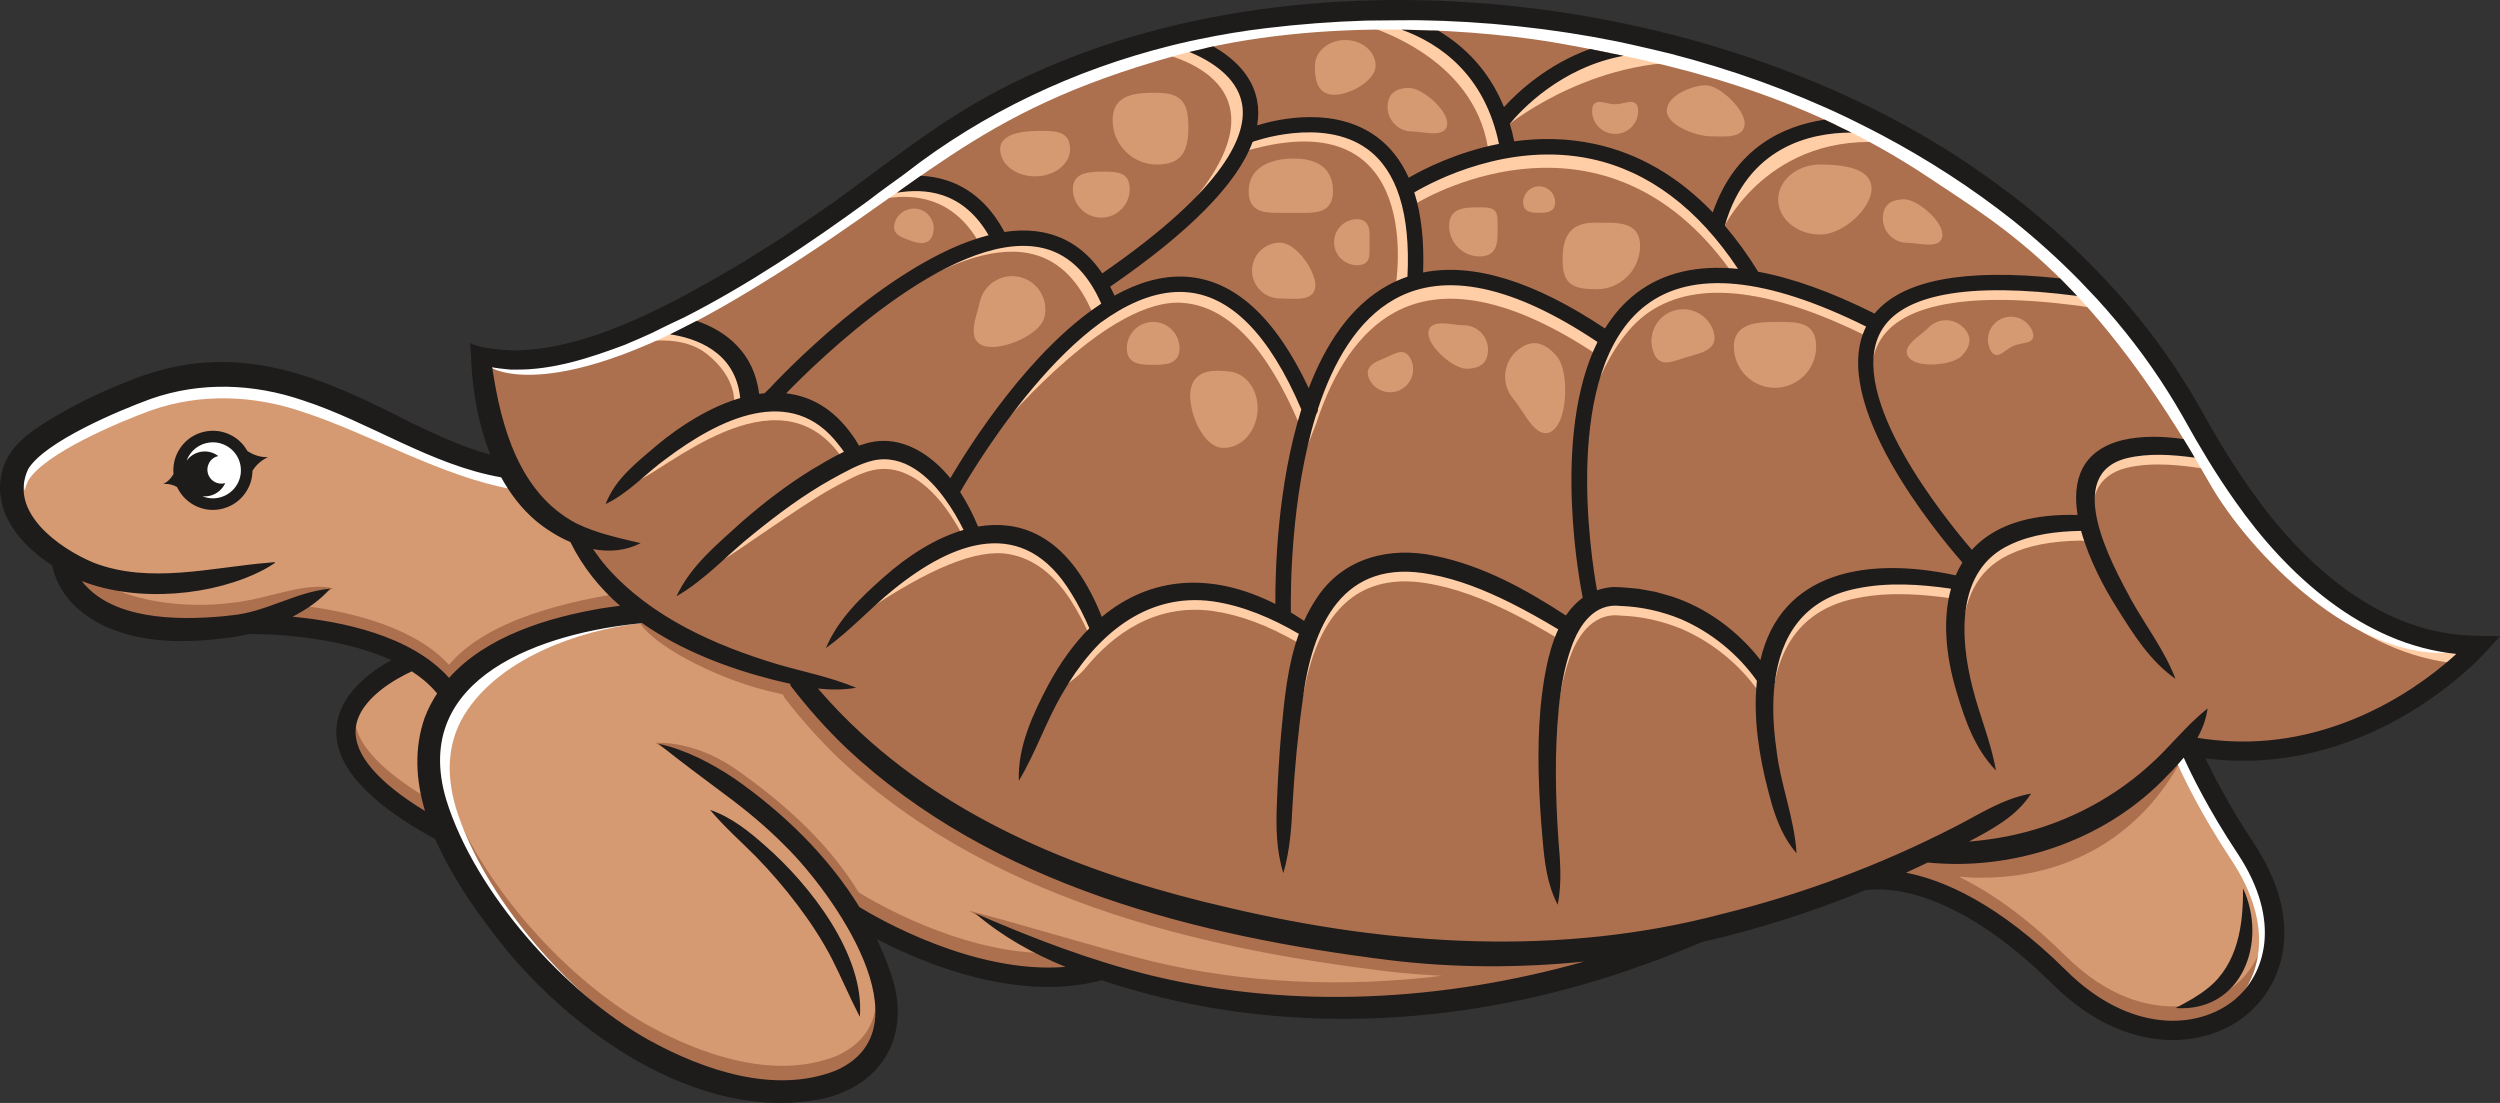 <?xml version="1.0" encoding="utf-8"?>
<!-- Generator: Adobe Illustrator 28.3.0, SVG Export Plug-In . SVG Version: 6.00 Build 0)  -->
<svg version="1.1" id="turtle_00000076573304039123164900000003815860666908928149_"
	 xmlns="http://www.w3.org/2000/svg" xmlns:xlink="http://www.w3.org/1999/xlink" x="0px" y="0px" viewBox="0 0 490 216.173"
	 enable-background="new 0 0 490 216.173" xml:space="preserve">
<rect x="0" y="0" width="490" height="216.173" fill="#333333" stroke="none"/>
<g id="turtle">
	<g>
		<path fill="#D69A72" d="M440.556,165.889l-0.002-0.001c-5.718-8.607-9.127-15.729-10.327-18.392l-1.612-3.568l-2.482,3.027
			c-1.201,1.466-2.538,2.838-4.031,4.348c-11.206,11.222-27.662,16.957-44.03,15.338l-0.682-0.066l-0.607,0.296
			c-1.472,0.708-2.846,1.354-4.201,1.974l-6.908,3.158l7.459,1.437c6.489,1.249,16.985,5.477,30.145,18.523
			c8.789,8.71,17.145,10.538,22.605,10.538c5.135,0,9.969-1.65,13.611-4.647C446.142,192.393,450.41,180.745,440.556,165.889z"/>
		<path fill="#D69A72" d="M310.233,186.052c-12.72,1.288-25.294,1.205-37.368-0.242c-30.511-3.784-74.616-12.139-105.236-40.879
			c-3.177-3.027-6.234-6.36-9.106-9.926l3.64-1.864l-6.608-1.45c-0.991-0.218-2.047-0.469-3.315-0.783
			c-10.02-2.547-18.427-6.167-24.984-10.756l-0.729-0.514l-0.794,0.073l-2.863-2.512c-3.406-2.99-6.178-6.351-8.255-10.006
			l2.13-1.069l-4.078-1.733c-2.217-0.941-4.415-2.295-6.345-3.903c-2.414-2.054-4.534-4.718-6.3-7.916l-0.476-0.863l-0.967-0.167
			c-7.916-1.388-15.472-4.94-22.783-8.379c-5.081-2.39-10.333-4.859-15.676-6.601c-10.6-3.644-21.389-3.757-31.219-0.32
			C26.759,77.015,7.86,84.01,3.721,90.964L3.656,91.09c-1.335,2.852-1.442,5.776-0.318,8.691
			c2.184,5.663,8.761,10.113,14.226,12.405c1.084,0.421,2.176,0.773,3.273,1.064c-1.413-0.346-2.773-0.771-4.06-1.277l-6.959-2.734
			l4.588,5.902c4.98,6.409,14.87,9.004,29.439,7.698l1.764-0.2c2.407-0.224,4.667-0.829,6.847-1.553l-2.303,1.186l7.001,0.646
			c7.104,0.66,16.01,2.313,22.948,6.277l-0.39,0.178c-2.811,1.277-12.015,6.028-12.439,13.562
			c-0.329,5.838,4.636,11.923,14.755,18.084l5.384,3.283l-0.811-2.74c6.696,16.738,22.933,35.235,39.406,44.418
			c6.78,3.731,17.015,8.181,27.276,8.181c4.097-0.001,7.96-0.707,11.536-2.123c5.027-2.226,8.027-5.829,8.917-10.71
			c1.137-6.237-1.601-13.886-5.636-20.916c5.332,3.155,23.458,12.939,40.935,11.519l7.84-0.635c2.858,0.865,5.654,1.632,8.433,2.312
			c26.777,6.44,56.456,5.472,85.827-2.803l1.812-0.512l-0.847-4.432L310.233,186.052z"/>
		<path fill="#D69A72" d="M177.422,48.381c1.067,0.402,2.112,0.764,3.208,0.776c1.655,0,2.942-0.904,3.534-2.48
			c0.509-1.348,0.459-2.814-0.14-4.13c-0.597-1.311-1.667-2.313-3.02-2.825c-2.783-1.04-5.901,0.382-6.949,3.17
			C172.67,46.596,176.001,47.847,177.422,48.381z"/>
		<path fill="#D69A72" d="M208.78,37.067c0,3.904,3.171,7.08,7.07,7.08s7.07-3.176,7.07-7.08c0-4.92-4.293-4.92-6.6-4.92
			C213.873,32.147,208.78,32.147,208.78,37.067z"/>
		<path fill="#D69A72" d="M202.881,36.067c4.604,0,8.35-3.055,8.35-6.81c0-5.11-4.606-5.11-7.08-5.11c-2.379,0-9.62,0-9.62,5.11
			C194.53,33.012,198.276,36.067,202.881,36.067z"/>
		<path fill="#D69A72" d="M226.751,33.747c6.798,0,7.67-4.725,7.67-8.84c0-4.269-0.929-8.22-7.67-8.22c-3.554,0-10.17,0-10.17,6.89
			C216.581,29.185,221.143,33.747,226.751,33.747z"/>
		<path fill="#D69A72" d="M261.541,20.077c3.783,0,9.58-3.23,9.58-7.21c0-3.595-3.338-6.52-7.44-6.52c-4.108,0-7.45,2.925-7.45,6.52
			C256.231,14.65,256.231,20.077,261.541,20.077z"/>
		<path fill="#D69A72" d="M276.751,27.267c0.48,0,1.128,0.075,1.816,0.16l0.206,0.024c0.734,0.086,1.494,0.176,2.228,0.176
			c1.358,0,2.369-0.315,3.074-0.948c0.71-0.617,1.086-1.483,1.086-2.502c0-3.561-5.709-8.44-8.95-8.44
			c-3.648,0-5.74,1.914-5.74,5.25C270.47,24.45,273.288,27.267,276.751,27.267z"/>
		<path fill="#D69A72" d="M250.481,43.227c0.391,0,0.803,0,1.207-0.01c0.849-0.01,1.766-0.01,2.705,0.001
			c0.368,0.004,0.734,0.009,1.095,0.009c2.255,0,4.329-0.175,5.777-1.612c1.007-0.993,1.497-2.353,1.497-4.158
			c0-2.37-0.892-7.88-9.15-7.88c-6.396,0-10.37,3.02-10.37,7.88c0,1.772,0.498,3.168,1.49,4.161
			C246.244,43.102,248.492,43.227,250.481,43.227z"/>
		<path fill="#D69A72" d="M268.764,42.529c-0.477-0.489-1.346-1.072-2.773-1.072c-3.314,0-6.01,2.696-6.01,6.01
			s2.696,6.01,6.01,6.01c1.27,0,2.223-0.344,2.91-1.047c1.076-1.094,1.053-2.529,1.03-3.917l-0.001-0.039
			c-0.009-0.21-0.008-0.429-0.008-0.657c0-0.22,0-0.439,0.01-0.705C269.953,45.534,269.978,43.744,268.764,42.529z"/>
		<path fill="#D69A72" d="M250.871,46.057c-3.843,0-6.97,3.131-6.97,6.98c0,3.838,3.127,6.96,6.97,6.96
			c0.404,0,0.817,0.018,1.36,0.04c0.497,0.021,1.003,0.04,1.5,0.04c1.522,0,3.239-0.155,4.436-1.306
			c0.755-0.722,1.154-1.712,1.154-2.865C259.32,52.376,255.062,46.057,250.871,46.057z"/>
		<path fill="#D69A72" d="M282.53,44.288c0,4.119,3.351,7.47,7.47,7.47c2.819,0,4.014-1.488,4.52-2.735
			c0.372-0.917,0.478-1.931,0.508-3.059l0.012-2.854l-0.019,0c-0.047-1.094-0.215-1.931-0.815-2.677
			c-1.061-1.285-2.805-1.285-4.207-1.285C287.39,39.147,282.53,39.147,282.53,44.288z"/>
		<path fill="#D69A72" d="M301.68,43.207c1.145,0,4.63,0,4.63-3.55c0-2.559-2.077-4.64-4.63-4.64c-2.558,0-4.64,2.082-4.64,4.64
			C297.041,43.207,300.533,43.207,301.68,43.207z"/>
		<path fill="#D69A72" d="M321.398,43.983c-1.892-1.878-4.949-1.859-7.907-1.835h-0.99c-7.73,0-7.73,6.676-7.73,8.87
			c0,6.616,4.046,7.17,8.19,7.17c5.508,0,9.99-4.481,9.99-9.99C322.95,46.418,322.427,44.999,321.398,43.983z"/>
		<path fill="#D69A72" d="M316.57,27.747c3.314,0,6.01-2.696,6.01-6.01c0-0.442,0-1.786-1.09-2.649
			c-1.116-0.896-2.381-0.616-3.445-0.381c-0.513,0.121-1.011,0.23-1.475,0.23c-0.455,0-0.933-0.104-1.525-0.243
			c-1.018-0.223-2.284-0.5-3.386,0.387c-1.1,0.87-1.1,2.214-1.1,2.656C310.56,25.051,313.257,27.747,316.57,27.747z"/>
		<path fill="#D69A72" d="M335.26,28.217c0.317,0,0.663,0.01,1.021,0.02c0.413,0.011,0.826,0.021,1.249,0.021
			c1.687,0,3.578-0.162,4.828-1.367c0.721-0.704,1.103-1.642,1.103-2.713c0-3.517-5.546-8.96-9.13-8.96
			c-3.102,0-9.14,2.28-9.14,6.46C325.191,25.925,332.338,28.217,335.26,28.217z"/>
		<path fill="#D69A72" d="M356.78,30.747c-5.381,0-9.76,3.75-9.76,8.36c0,4.615,4.378,8.37,9.76,8.37
			c5.285,0,11.54-5.708,11.54-10.53C368.32,32.833,364.438,30.747,356.78,30.747z"/>
		<path fill="#D69A72" d="M373.82,49.087c0.386,0,0.911,0.059,1.466,0.122l0.321,0.036c0.753,0.098,1.626,0.203,2.453,0.203
			c0.871,0,2.14-0.099,3.09-0.952c0.7-0.626,1.07-1.49,1.07-2.498c0-3.639-5.623-8.43-8.94-8.43c-3.647,0-5.74,1.91-5.74,5.24
			C367.541,46.27,370.358,49.087,373.82,49.087z"/>
		<path fill="#D69A72" d="M390.694,70.973c0.232,0.064,0.46,0.094,0.717,0.094c1.029,0,1.822-0.568,2.522-1.07l0.089-0.064
			c0.402-0.289,0.817-0.587,1.255-0.772c0.442-0.196,0.992-0.296,1.435-0.377c0.984-0.182,2.332-0.43,3.004-1.702
			c0.439-0.823,0.428-1.79-0.04-2.883c-0.644-1.476-1.817-2.611-3.296-3.193c-1.489-0.597-3.123-0.577-4.604,0.056
			c-1.485,0.644-2.626,1.818-3.206,3.298c-0.601,1.495-0.577,3.132,0.062,4.6C388.803,69.361,389.329,70.586,390.694,70.973z"/>
		<path fill="#D69A72" d="M376.916,63.17c-0.312,0.32-0.777,0.695-1.271,1.093l-0.105,0.085c-1.511,1.217-3.224,2.595-3.319,4.5
			c-0.037,0.937,0.323,1.803,1.041,2.502c1.343,1.312,3.623,1.587,5.298,1.587c2.446,0,5.553-0.652,6.981-2.11l0.005-0.005
			c2.544-2.621,2.635-5.453,0.25-7.77C383.316,60.637,379.332,60.69,376.916,63.17z"/>
		<path fill="#D69A72" d="M348.6,61.597c-3.585,0-10.26,0-10.26,6.351c0,5.271,4.284,9.56,9.55,9.56c5.277,0,9.57-4.288,9.57-9.56
			C357.461,61.597,352.34,61.597,348.6,61.597z"/>
		<path fill="#D69A72" d="M333.561,60.026c-1.814-0.976-3.903-1.183-5.882-0.585c-4.076,1.227-6.393,5.546-5.165,9.627
			c0.449,1.495,1.172,2.486,2.206,3.025c0.558,0.295,1.181,0.444,1.852,0.444c1.022,0,2.068-0.333,3.174-0.686l0.111-0.036
			c0.207-0.07,0.417-0.137,0.632-0.205l0.749-0.224c0.191-0.054,0.381-0.107,0.556-0.16c2.089-0.601,4.25-1.221,5.271-3.063
			l0.004-0.009c0.558-1.022,0.639-2.219,0.239-3.562C336.711,62.621,335.379,60.997,333.561,60.026z"/>
		<path fill="#D69A72" d="M295.452,79.123c0.441,0.515,0.919,1.236,1.425,2.001l0.188,0.283c1.511,2.277,3.073,4.633,5.43,4.963
			c0.148,0.015,0.297,0.026,0.446,0.026c0.896,0,1.77-0.343,2.515-0.981c1.662-1.397,2.688-4.375,2.814-8.168
			c0.048-1.359,0.048-5.958-1.977-8.363c-4.179-4.908-7.999-2.928-9.904-1.31C292.953,70.497,292.53,75.674,295.452,79.123z"/>
		<path fill="#D69A72" d="M287.41,73.767c3.648,0,5.74-1.91,5.74-5.24c0-3.463-2.817-6.279-6.28-6.279
			c-0.455,0-1.066-0.077-1.713-0.159l-0.12-0.015c-1.917-0.225-4.091-0.479-5.506,0.765c-0.701,0.625-1.071,1.485-1.071,2.489
			C278.461,68.888,284.17,73.767,287.41,73.767z"/>
		<path fill="#D69A72" d="M272.461,78.387c0.837,0,1.648-0.17,2.413-0.506c3.037-1.332,4.423-4.888,3.089-7.931
			c-0.504-1.142-1.223-1.895-2.127-2.234c-1.438-0.548-2.741,0.05-4.018,0.636c-0.202,0.096-0.414,0.192-0.604,0.279l-0.232,0.1
			c-0.155,0.066-0.307,0.131-0.416,0.182c-1.454,0.604-3.102,1.288-3.739,2.89c-0.262,0.63-0.454,1.659,0.124,2.993
			C267.918,76.977,270.081,78.387,272.461,78.387z"/>
		<path fill="#D69A72" d="M231.83,76.581c-0.506,4.503,2.644,12.124,7.355,12.66c0.248,0.023,0.508,0.036,0.756,0.036
			c1.862,0,3.69-0.77,5.154-2.173c1.571-1.521,2.578-3.635,2.837-5.949v-0.001c0.259-2.322-0.254-4.604-1.446-6.43
			c-1.28-1.949-3.164-3.156-5.312-3.398c-1.816-0.198-3.731-0.305-5.424,0.245C233.473,72.306,232.118,74.038,231.83,76.581z"/>
		<path fill="#D69A72" d="M226.021,61.597c-3.678,0-6.67,2.996-6.67,6.68c0,4.73,4.674,4.73,6.67,4.73s6.67,0,6.67-4.73
			C232.691,64.593,229.698,61.597,226.021,61.597z"/>
		<path fill="#D69A72" d="M192.744,69.33c0.512,0.118,1.07,0.178,1.657,0.178c1.799,0,3.948-0.527,6.059-1.487
			c1.838-0.85,5.025-2.696,5.709-5.531l0.001-0.005c1.021-4.294-1.636-8.616-5.916-9.635c-2.076-0.5-4.224-0.162-6.043,0.957
			c-1.829,1.112-3.107,2.872-3.602,4.964c-0.112,0.484-0.251,0.978-0.413,1.551c-0.663,2.359-1.415,5.033-0.23,7.045
			C190.548,68.356,191.504,69.034,192.744,69.33z"/>
	</g>
	<g>
		<path fill="#AD704E" d="M444.051,181.28c-0.368,4.765-2.49,8.966-5.975,11.827c-1.582,1.293-3.413,2.309-5.45,3.022
			c-0.965,0.385-1.992,0.65-3.064,0.791c-0.026,0.005-0.052,0.012-0.11,0.014c-1.153,0.204-2.355,0.307-3.57,0.307
			c-5.042,0-12.783-1.715-21.032-9.886c-8.086-8.017-15.213-12.739-20.898-15.521c1.176,0.11,2.678,0.202,4.432,0.202
			c2.759,0,6.127-0.227,9.772-0.969c8.648-1.759,20.674-6.853,28.852-21.129l0.436-0.761l-0.705,0.521
			c-0.289,0.214-29.139,21.337-48.501,17.052l-0.063-0.014l-5.103,2.492l1.962,0.542c-0.574,0.269-1.132,0.527-1.68,0.776
			l-1.597,0.732l1.723,0.327c6.748,1.301,17.623,5.66,31.111,19.034c8.337,8.258,16.18,9.992,21.29,9.992
			c4.694,0,9.107-1.498,12.427-4.218h0c4.323-3.545,6.55-9.061,6.109-15.131L444.051,181.28z"/>
		<path fill="#AD704E" d="M310.588,187.892L310.588,187.892l-0.167,0.017c-0.004,0-0.008,0.001-0.011,0.001
			c-1.02,0.102-2.041,0.196-3.061,0.281c-0.076,0.006-0.152,0.012-0.229,0.019c-1.003,0.083-2.006,0.158-3.006,0.225
			c-0.006,0-0.012,0.001-0.018,0.001c-2.075,0.137-4.141,0.238-6.189,0.304c-8.578,0.27-17.039-0.088-25.272-1.08
			c-30.766-3.81-75.259-12.244-106.298-41.374c-3.766-3.596-7.362-7.601-10.69-11.909l1.04-0.526l-1.531-0.337
			c-1.129-0.248-2.27-0.524-3.377-0.792c-4.734-1.205-11.495-5.031-16.928-8.106c-5.909-3.343-9.027-5.051-9.775-4.314
			c-0.278,0.274-0.195,0.788,0.259,1.615c2.373,4.321,14.214,10.721,24.845,13.428l0.049,0.012c1.061,0.256,2.156,0.52,3.243,0.761
			l0.213,0.529l0.025,0.043c3.377,4.389,7.032,8.469,10.865,12.128c31.117,29.204,75.687,37.656,106.506,41.472
			c3.802,0.457,7.654,0.777,11.54,0.966c-19.607,2.387-38.987,1.442-56.787-2.837c-5.491-1.346-12.847-3.454-19.961-5.492
			c-5.54-1.587-10.772-3.086-14.663-4.092l-1.233-0.319l1.092,0.655c3.981,2.386,7.816,3.652,11.525,4.877
			c2.051,0.677,4.172,1.378,6.323,2.264l0.751,0.309l-0.792,0.069l0.806,0.283c5.61,1.97,10.865,3.548,16.066,4.824
			c11.527,2.772,23.599,4.154,35.961,4.154c14.338,0,29.065-1.866,43.766-5.571c0.575-0.144,1.147-0.289,1.714-0.437
			c0.245-0.064,0.49-0.129,0.735-0.194c0.915-0.243,1.823-0.488,2.712-0.74l0.163-0.046L310.588,187.892L310.588,187.892z"/>
		<path fill="#AD704E" d="M204.209,186.816l-0.075-0.019c-16.58-0.508-32.722-9.974-35.781-11.861l-0.049-0.034l-0.028-0.04
			c-5.359-8.716-13.115-16.453-24.41-24.352c-4.745-3.171-10.001-4.917-14.799-4.917h-0.529l0.415,0.328
			c1.578,1.249,3.59,1.86,5.535,2.452c1.857,0.565,3.611,1.098,5.024,2.149c1.339,0.751,2.735,1.613,4.146,2.558
			c10.401,7.273,18.578,15.683,24.31,25.005l0.053,0.075l0.13,0.104c3.4,2.092,20.328,11.942,37.362,11.942
			c1.125,0,2.251-0.043,3.373-0.134l2.325-0.191l-2.157-0.887C207.456,188.337,205.826,187.605,204.209,186.816z"/>
		<path fill="#AD704E" d="M171.705,196.662c-0.039,0.445-0.093,0.852-0.164,1.244c-0.751,4.114-3.317,7.165-7.62,9.068
			c-3.245,1.279-6.822,1.928-10.634,1.928c-9.781,0-19.646-4.296-26.199-7.899c-17.384-9.694-34.502-29.999-39.819-47.229
			c-0.649-2.187-1.038-4.3-1.156-6.28l-0.367-0.002c-0.205,2.942,0.189,6.107,1.171,9.41c5.342,17.312,22.534,37.708,39.993,47.444
			c6.592,3.624,16.519,7.945,26.378,7.945c3.858,0,7.481-0.657,10.776-1.956c4.428-1.958,7.065-5.101,7.84-9.341
			c0.245-1.335,0.301-2.792,0.169-4.331L171.705,196.662z"/>
		<path fill="#AD704E" d="M87.877,132.992l0.137,0.154l0.137-0.154c5.909-6.642,15.945-11.211,29.828-13.58
			c1.078-0.172,2.242-0.332,3.558-0.49l0.408-0.049l-0.308-0.272c-0.482-0.425-0.621-0.687-0.783-0.991
			c-0.131-0.246-0.278-0.522-0.622-0.9c0.001-0.015,0.001-0.033-0.002-0.051c-0.028-0.181-0.214-0.155-0.284-0.145
			c-0.025,0.004-0.065,0.009-0.105,0.024c-15.809,2.709-26.517,7.345-31.833,13.783c-6.546-7.209-18.564-10.208-27.525-11.455
			l-0.075-0.01l-0.06,0.045c-1.048,0.78-1.497,1.006-2.39,1.458c-0.205,0.103-0.433,0.218-0.696,0.354l-0.559,0.289l0.627,0.058
			C67.242,121.98,80.589,124.797,87.877,132.992z"/>
		<path fill="#AD704E" d="M83.149,156.137l-0.017-0.077l-0.067-0.041c-8.065-4.931-12.582-9.66-13.426-14.053l-0.177-0.922
			l-0.184,0.921c-0.069,0.344-0.116,0.705-0.139,1.075c-0.284,5.1,4.38,10.615,13.864,16.389l1.246,0.752l-0.415-1.392
			C83.551,157.83,83.327,156.963,83.149,156.137z"/>
		<path fill="#AD704E" d="M59.985,117.598c1.513-0.363,2.645-0.846,4.843-2.065l0.451-0.25l-0.507-0.092
			c-3.369-0.61-7.219,0.349-11.294,1.365c-2.653,0.661-5.396,1.345-8.078,1.594l-1.801,0.204c-7.52,0.669-15.375-0.384-21.011-2.818
			l-0.04-0.012c-2.295-0.421-4.466-1.03-6.453-1.811l-0.624-0.245l0.411,0.529c3.777,4.86,10.817,7.308,20.98,7.308
			c2.122,0,4.381-0.107,6.774-0.32l1.801-0.203c4.997-0.462,9.415-1.721,14.091-3.053L59.985,117.598z"/>
		<path fill="#AD704E" d="M421.08,68.397c-45.89-57.24-102.92-61.89-102.92-61.89c-17.69-4.59-44.99-6.5-79.93-1.75
			c-34.94,4.76-69.89,33.2-97.24,51.15c-27.35,17.95-46.03,14.04-46.03,14.04c0,30.47,18.35,34.52,18.35,34.52
			c10.2,20.52,41.34,28.49,44.23,29.19c0.15,0.03,0.22,0.05,0.22,0.05c21.3,26.53,50.89,41.31,102.95,50.84
			c54.17,9.92,117.53-17.8,117.53-17.8c26.58,3.46,50.65-21.15,50.65-21.15c30.57,7.83,56.34-18.55,56.34-18.55
			C448.1,124.197,421.08,68.397,421.08,68.397z M312.59,20.257c0.56-0.45,1.3-0.28,2.17-0.09c0.55,0.13,1.17,0.27,1.81,0.27
			c0.64,0,1.27-0.14,1.82-0.27c0.86-0.19,1.6-0.36,2.16,0.09c0.48,0.38,0.53,1.03,0.53,1.48c0,2.49-2.02,4.51-4.51,4.51
			s-4.51-2.02-4.51-4.51C312.06,21.287,312.111,20.637,312.59,20.257z M301.681,36.517c1.73,0,3.13,1.41,3.13,3.14
			c0,2.05-1.88,2.05-3.13,2.05s-3.14,0-3.14-2.05C298.54,37.927,299.95,36.517,301.681,36.517z M263.681,7.847
			c3.27,0,5.94,2.25,5.94,5.02c0,2.94-5.04,5.71-8.08,5.71c-3.81,0-3.81-3.86-3.81-5.71C257.73,10.097,260.4,7.847,263.681,7.847z
			 M182.761,46.147c-0.37,0.99-1.11,1.51-2.13,1.51h-0.04c-0.8-0.01-1.71-0.33-2.64-0.68c-1.57-0.59-3.35-1.26-2.49-3.56
			c0.76-2.02,3.01-3.04,5.02-2.29C182.491,41.887,183.52,44.137,182.761,46.147z M204.71,62.137c-0.56,2.32-3.6,3.93-4.88,4.52
			c-1.91,0.87-3.87,1.35-5.43,1.35c-0.48,0-0.93-0.05-1.32-0.14c-0.84-0.2-1.45-0.63-1.82-1.26c-0.86-1.46-0.23-3.71,0.38-5.88
			c0.16-0.57,0.31-1.1,0.43-1.62c0.4-1.69,1.44-3.12,2.92-4.02c1.48-0.91,3.22-1.19,4.91-0.78
			C203.39,55.137,205.541,58.647,204.71,62.137z M202.881,34.567c-3.78,0-6.85-2.38-6.85-5.31c0-3.61,6.11-3.61,8.12-3.61
			c3.16,0,5.58,0.27,5.58,3.61C209.731,32.187,206.65,34.567,202.881,34.567z M215.851,42.647c-3.07,0-5.57-2.5-5.57-5.58
			c0-3.42,3.49-3.42,6.04-3.42c2.51,0,5.1,0,5.1,3.42C221.421,40.147,218.921,42.647,215.851,42.647z M226.02,71.507
			c-2.18,0-5.17,0-5.17-3.23c0-2.86,2.32-5.18,5.17-5.18c2.85,0,5.17,2.32,5.17,5.18C231.19,71.507,228.2,71.507,226.02,71.507z
			 M226.75,32.247c-4.78,0-8.67-3.89-8.67-8.67c0-5.39,5.01-5.39,8.67-5.39c5.19,0,6.17,2.36,6.17,6.72
			C232.921,29.307,231.871,32.247,226.75,32.247z M246.44,80.987c-0.22,1.97-1.07,3.76-2.39,5.04c-1.19,1.14-2.63,1.75-4.11,1.75
			c-0.2,0-0.41-0.01-0.61-0.03c-3.69-0.42-6.44-7.17-6.01-11c0.22-1.94,1.19-3.2,2.89-3.75c1.45-0.47,3.24-0.35,4.8-0.18
			c1.69,0.19,3.19,1.16,4.22,2.73C246.231,77.077,246.661,79.017,246.44,80.987z M257.13,57.687c-0.77,0.74-2.03,0.89-3.4,0.89
			c-0.49,0-0.99-0.02-1.48-0.04c-0.49-0.02-0.94-0.04-1.38-0.04c-3.02,0-5.47-2.45-5.47-5.46c0-3.02,2.45-5.48,5.47-5.48
			c3.2,0,6.95,5.52,6.95,8.35C257.82,56.647,257.59,57.247,257.13,57.687z M260.21,40.547c-1.25,1.24-3.4,1.2-5.88,1.17
			c-0.87-0.01-1.8-0.01-2.66,0c-0.41,0.01-0.81,0.01-1.19,0.01c-1.97,0-3.65-0.15-4.7-1.18c-0.7-0.7-1.04-1.71-1.04-3.09
			c0-4,3.31-6.38,8.87-6.38c6.32,0,7.65,3.47,7.65,6.38C261.26,38.837,260.921,39.847,260.21,40.547z M265.991,51.977
			c-2.49,0-4.51-2.02-4.51-4.51c0-2.49,2.02-4.51,4.51-4.51c0.73,0,1.3,0.21,1.7,0.62c0.78,0.78,0.76,2.11,0.74,3.52
			c-0.01,0.24-0.01,0.48-0.01,0.72c0,0.25,0,0.49,0.01,0.72c0.02,1.23,0.03,2.2-0.6,2.84
			C267.431,51.787,266.83,51.977,265.991,51.977z M274.27,76.507c-0.59,0.26-1.2,0.38-1.81,0.38c-1.73,0-3.39-1.01-4.14-2.7
			c-0.29-0.67-0.33-1.28-0.11-1.81c0.41-1.03,1.63-1.54,2.93-2.08c0.22-0.1,0.44-0.19,0.67-0.29c0.22-0.1,0.44-0.2,0.65-0.3
			c1.11-0.51,2-0.91,2.84-0.59c0.53,0.2,0.95,0.67,1.29,1.44C277.59,72.837,276.551,75.507,274.27,76.507z M276.75,25.767
			c-2.63,0-4.78-2.15-4.78-4.78c0-2.49,1.43-3.75,4.24-3.75c2.5,0,7.45,4.22,7.45,6.94c0,0.58-0.19,1.04-0.57,1.37
			c-0.49,0.44-1.24,0.58-2.09,0.58c-0.71,0-1.49-0.1-2.26-0.19C278.01,25.847,277.32,25.767,276.75,25.767z M287.41,72.267
			c-2.5,0-7.45-4.22-7.45-6.94c0-0.58,0.2-1.04,0.57-1.37c0.91-0.8,2.66-0.59,4.36-0.39c0.72,0.09,1.41,0.18,1.98,0.18
			c2.64,0,4.78,2.14,4.78,4.78C291.65,71.007,290.22,72.267,287.41,72.267z M293.54,44.557c0,1.55,0,2.89-0.41,3.9
			c-0.49,1.21-1.52,1.8-3.13,1.8c-3.29,0-5.97-2.68-5.97-5.97c0-3.64,3.17-3.64,5.97-3.64c1.43,0,2.48,0.05,3.05,0.74
			c0.49,0.61,0.49,1.51,0.49,3.13l-0.55,0.02L293.54,44.557z M306.77,77.197c-0.11,3.32-0.96,5.96-2.28,7.07
			c-0.49,0.42-1.01,0.63-1.55,0.63c-0.1,0-0.2-0.01-0.3-0.02c-1.64-0.23-3.02-2.33-4.36-4.35c-0.59-0.89-1.14-1.74-1.69-2.38
			c-2.38-2.81-2.04-7.04,0.77-9.43c2.66-2.26,5.21-1.89,7.79,1.14C306.48,71.437,306.861,74.687,306.77,77.197z M312.96,56.687
			c-4.53,0-6.69-0.85-6.69-5.67c0-3.65,0.74-7.37,6.23-7.37h0.99c2.78-0.02,5.4-0.04,6.85,1.4c0.75,0.74,1.11,1.77,1.11,3.15
			C321.45,52.877,317.64,56.687,312.96,56.687z M335.75,67.437c-0.72,1.3-2.5,1.81-4.38,2.35c-0.33,0.1-0.67,0.19-1.01,0.29
			c-0.34,0.11-0.67,0.21-0.99,0.32c-1.07,0.34-1.99,0.64-2.8,0.64c-0.41,0-0.79-0.08-1.15-0.27c-0.67-0.35-1.14-1.03-1.47-2.13
			c-0.99-3.29,0.87-6.77,4.16-7.76c1.59-0.48,3.27-0.32,4.74,0.47c1.46,0.78,2.54,2.09,3.02,3.68
			C336.15,65.967,336.111,66.777,335.75,67.437z M336.32,26.737c-0.37-0.01-0.73-0.02-1.06-0.02c-2.47,0-8.57-2.01-8.57-5.04
			c0-2.91,4.95-4.96,7.64-4.96c2.78,0,7.63,4.74,7.63,7.46c0,0.67-0.22,1.22-0.65,1.64c-0.83,0.8-2.29,0.94-3.78,0.94
			C337.121,26.757,336.72,26.747,336.32,26.737z M347.89,76.007c-4.44,0-8.05-3.62-8.05-8.06c0-4.85,5.06-4.85,8.76-4.85
			c3.79,0,7.36,0,7.36,4.85C355.96,72.387,352.34,76.007,347.89,76.007z M356.78,45.977c-4.55,0-8.26-3.08-8.26-6.87
			c0-3.78,3.71-6.86,8.26-6.86c6.66,0,10.04,1.58,10.04,4.7C366.82,40.917,361.19,45.977,356.78,45.977z M369.04,42.807
			c0-2.48,1.42-3.74,4.24-3.74c2.5,0,7.44,4.21,7.44,6.93c0,0.58-0.19,1.04-0.57,1.38c-0.49,0.44-1.24,0.57-2.09,0.57
			c-0.71,0-1.49-0.09-2.26-0.19c-0.73-0.08-1.42-0.17-1.98-0.17C371.181,47.587,369.04,45.447,369.04,42.807z M384.47,69.777
			c-1,1.02-3.55,1.66-5.91,1.66c-1.76,0-3.42-0.35-4.25-1.16c-0.42-0.41-0.61-0.87-0.59-1.37c0.06-1.21,1.43-2.32,2.76-3.39
			c0.57-0.46,1.11-0.89,1.51-1.3c1.84-1.89,4.87-1.93,6.76-0.09C386.53,65.857,386.431,67.757,384.47,69.777z M398.39,66.377
			c-0.33,0.63-1.08,0.77-1.95,0.93c-0.55,0.1-1.18,0.22-1.77,0.48c-0.59,0.25-1.11,0.63-1.57,0.96c-0.6,0.43-1.13,0.82-1.69,0.82
			c-0.11,0-0.21-0.01-0.32-0.04c-0.6-0.17-0.9-0.74-1.08-1.16c-0.48-1.1-0.5-2.33-0.05-3.45c0.44-1.12,1.3-2,2.41-2.48
			c1.1-0.47,2.33-0.49,3.45-0.04c1.12,0.44,2,1.3,2.48,2.4C398.48,65.217,398.681,65.837,398.39,66.377z"/>
	</g>
	<g>
		<path fill="#FFCEA6" d="M335.735,12.469c-0.007,0-0.018-0.004-0.026-0.004c-22.079-2.458-39.784,11.788-39.784,11.788
			c0.026-0.247,0.066-0.489,0.118-0.729c2.211-10.221,26.498-14.982,26.498-14.982l11.645,3.466L335.735,12.469z"/>
		<path fill="#FFCEA6" d="M305.9,123.204l-0.143,0.309c-0.063,0.132-0.121,0.265-0.177,0.401c-0.011,0.018-0.018,0.033-0.022,0.051
			c-0.066,0.14-0.125,0.28-0.18,0.423c-0.011,0.022-0.022,0.044-0.026,0.066c-0.077,0.18-0.147,0.361-0.217,0.541
			c0,0.004-0.004,0.007-0.004,0.011c-3.278-1.954-6.229-3.587-9.047-4.989c-5.861-2.903-10.799-4.662-15.527-5.537
			c-6.24-1.214-11.45-0.346-15.497,2.598c-4.794,3.484-8.021,9.919-9.621,19.129c-0.088-0.121-0.976-3.84-1.087-3.939
			c0.964-6.726,3.511-8.482,6.061-12.43c0.121-0.188,0.247-0.372,0.372-0.556c0.125-0.18,0.25-0.357,0.379-0.533
			c0.121-0.166,0.243-0.327,0.368-0.486c0.022-0.029,0.044-0.059,0.066-0.085c0.103-0.129,0.202-0.254,0.305-0.379
			c0.125-0.147,0.247-0.294,0.372-0.434c0.11-0.129,0.224-0.254,0.346-0.379c0.026-0.033,0.055-0.063,0.081-0.092
			c0.125-0.132,0.25-0.261,0.383-0.386c0.018-0.022,0.04-0.044,0.063-0.066c0.088-0.092,0.18-0.18,0.272-0.261
			c0.522-0.5,1.071-0.953,1.641-1.369c0.537-0.39,1.096-0.747,1.674-1.063c0.386-0.213,0.78-0.408,1.181-0.585
			c0.607-0.269,1.233-0.504,1.876-0.699c0.431-0.129,0.868-0.243,1.317-0.342c1.891-0.412,3.941-0.533,6.137-0.364
			c1.071,0.081,2.174,0.235,3.311,0.456c0.589,0.11,1.181,0.232,1.781,0.372c0.302,0.066,0.603,0.14,0.905,0.217
			c2.116,0.53,4.294,1.244,6.601,2.152c1.976,0.78,4.044,1.711,6.24,2.796c2.954,1.472,6.063,3.194,9.529,5.28L305.9,123.204z"/>
		<path fill="#FFCEA6" d="M344.749,133.352l-0.015,0.136c-0.07,0.666-0.121,1.291-0.151,1.899c-0.004-0.004-0.004-0.007-0.011-0.011
			c-3.727-5.254-9.04-9.544-14.956-12.098c-3.815-1.586-7.962-2.491-11.958-2.62c-5.942-0.732-8.841,4.938-10.037,8.381
			c-1.207,3.385-2.002,7.267-2.498,12.215c-0.327,3.481-0.511,7.097-0.545,10.968c-0.011-1.464,0-2.888,0.029-4.283
			c0.015-0.504,0.029-1.001,0.044-1.497c-0.004-0.018,0-0.033,0-0.048c0.018-0.497,0.037-0.993,0.059-1.483
			c0.011-0.254,0.026-0.508,0.037-0.758c0.015-0.25,0.026-0.504,0.04-0.751c0.029-0.5,0.062-0.997,0.096-1.49
			c0.066-0.986,0.147-1.961,0.239-2.925c0.497-4.949,1.291-8.83,2.498-12.212c0.121-0.353,0.265-0.732,0.423-1.122l0.143-0.342
			c0.074-0.169,0.151-0.342,0.232-0.519c0.361-0.78,0.798-1.586,1.325-2.355c0.044-0.066,0.092-0.136,0.14-0.202
			c0.191-0.276,0.397-0.548,0.622-0.809c0.044-0.059,0.096-0.118,0.147-0.173c0.339-0.397,0.714-0.769,1.115-1.107
			c0.14-0.118,0.28-0.232,0.427-0.335c0.136-0.103,0.276-0.202,0.419-0.294c0.118-0.077,0.239-0.151,0.361-0.221
			c0.063-0.037,0.125-0.07,0.191-0.107c0.121-0.066,0.25-0.129,0.379-0.188c0,0,0-0.004,0.004-0.004
			c0.129-0.059,0.261-0.118,0.394-0.169c0.07-0.026,0.136-0.052,0.206-0.077c0.89-0.32,1.884-0.478,2.988-0.408
			c0.173,0.007,0.346,0.026,0.522,0.048c0.728,0.022,1.461,0.074,2.193,0.147c0.052,0.004,0.103,0.011,0.155,0.018
			c0.475,0.048,0.953,0.11,1.428,0.18c1.77,0.265,3.539,0.673,5.269,1.214c0.99,0.313,1.961,0.666,2.914,1.063
			c0.559,0.239,1.111,0.497,1.659,0.765c2.373,1.177,4.629,2.634,6.7,4.316c0.32,0.258,0.633,0.522,0.942,0.791
			c0.467,0.405,0.92,0.821,1.361,1.247c0.151,0.143,0.294,0.287,0.441,0.43c1.45,1.446,2.774,3.01,3.944,4.669L344.749,133.352z"/>
		<path fill="#FFCEA6" d="M255.037,124.072l-0.107,0.294c-0.092,0.265-0.188,0.53-0.276,0.798c-0.088,0.265-0.177,0.533-0.258,0.802
			c0,0-0.004,0-0.004-0.004c-5.924-3.418-11.38-5.449-16.656-6.203c-11.384-1.564-19.614,4.651-24.957,11.126
			c-0.699,0.846-1.501,1.597-2.377,2.263c-0.585,0.445-1.166,0.89-1.751,1.321c0.136-0.221,0.272-0.449,0.416-0.677
			c0.143-0.224,0.287-0.456,0.438-0.688c0.239-0.372,0.489-0.743,0.747-1.122c0.151-0.217,0.302-0.438,0.456-0.655
			c0.769-1.082,1.615-2.189,2.55-3.278c0.103-0.121,0.206-0.243,0.313-0.364c0.107-0.121,0.213-0.243,0.32-0.361
			c0.107-0.121,0.217-0.243,0.327-0.361c1.004-1.1,2.101-2.174,3.282-3.179c0.136-0.118,0.272-0.232,0.412-0.346
			c0.43-0.357,0.876-0.706,1.332-1.041c0.11-0.081,0.221-0.162,0.331-0.243c0.386-0.28,0.78-0.548,1.185-0.806
			c0.129-0.088,0.261-0.173,0.394-0.254c0.147-0.092,0.294-0.184,0.445-0.272c0.151-0.092,0.302-0.18,0.453-0.265
			c1.523-0.876,3.153-1.619,4.897-2.174c0.125-0.041,0.25-0.081,0.375-0.118c0.235-0.074,0.475-0.14,0.721-0.206
			c0.331-0.088,0.666-0.169,1.008-0.246c0.18-0.04,0.364-0.077,0.548-0.114c0.184-0.037,0.368-0.07,0.556-0.103
			c0.184-0.033,0.372-0.063,0.559-0.092c0.379-0.055,0.758-0.099,1.144-0.14c1.854-0.184,3.815-0.155,5.876,0.129
			c0.504,0.074,1.012,0.158,1.52,0.25c0.85,0.162,1.704,0.353,2.561,0.578c2.064,0.541,4.165,1.273,6.317,2.204
			s4.356,2.06,6.63,3.389L255.037,124.072z"/>
		<path fill="#FFCEA6" d="M213.962,123.226l-0.18,0.18c-0.173,0.173-0.35,0.357-0.515,0.53c-0.96-2.101-1.924-3.918-2.936-5.53
			c-3.4-5.633-7.627-8.933-12.568-9.794c-6.417-1.133-15.655,2.925-27.815,10.99c0.791-0.732,1.593-1.472,2.417-2.2
			c0.206-0.184,0.412-0.364,0.618-0.545c0.21-0.18,0.419-0.361,0.629-0.541c0.419-0.357,0.846-0.71,1.277-1.06
			c1.174-0.949,2.329-1.825,3.462-2.627c0.592-0.419,1.181-0.817,1.762-1.192c0.397-0.261,0.791-0.508,1.181-0.743
			c0.276-0.173,0.552-0.339,0.824-0.493c0.158-0.096,0.316-0.188,0.475-0.276c0.283-0.158,0.563-0.313,0.839-0.46
			c5.269-2.822,10.07-3.871,14.331-3.12c3.241,0.563,6.174,2.178,8.771,4.82c1.361,1.376,2.627,3.039,3.797,4.978
			c0.151,0.243,0.302,0.486,0.453,0.74c0.699,1.174,1.383,2.458,2.06,3.874c0.195,0.405,0.39,0.824,0.585,1.251
			c0.144,0.32,0.291,0.648,0.434,0.982L213.962,123.226z"/>
		<path fill="#FFCEA6" d="M189.395,104.098l-0.43,0.129c-0.118,0.033-0.239,0.066-0.357,0.107c-0.074,0.022-0.147,0.048-0.217,0.074
			c0,0,0-0.004-0.004-0.004c-0.835-1.549-1.74-2.995-2.701-4.338c-2.531-3.595-7.8-9.404-14.599-7.918
			c-2.498,0.552-5.166,2.02-7.513,3.3l-0.802,0.441c-6.063,3.389-19.474,13.098-21.049,13.79c-0.239,0.107-0.478,0.191-0.721,0.287
			c-0.004,0-0.007,0.004-0.011,0.004c0.401-0.361,0.802-0.721,1.196-1.078c0.202-0.184,0.408-0.368,0.611-0.552
			c1.023-0.924,2.075-1.862,3.15-2.767c0.43-0.361,0.868-0.717,1.306-1.067c0.125-0.103,0.254-0.206,0.383-0.313
			c0.258-0.206,0.519-0.419,0.787-0.637c0.195-0.155,0.39-0.309,0.589-0.471c0.155-0.121,0.309-0.243,0.467-0.368
			c0.121-0.099,0.247-0.195,0.375-0.294c0.221-0.177,0.445-0.353,0.673-0.53c0.147-0.114,0.294-0.228,0.442-0.342
			c0.298-0.228,0.6-0.46,0.905-0.692c0.305-0.232,0.618-0.467,0.931-0.699c1.608-1.196,3.326-2.414,5.129-3.595
			c1.556-1.019,3.172-2.013,4.838-2.943l0.802-0.438c0.147-0.081,0.294-0.162,0.445-0.243c1.192-0.651,2.458-1.332,3.734-1.902
			c0.272-0.121,0.545-0.239,0.821-0.346c0.843-0.346,1.689-0.626,2.513-0.809c4.721-1.034,8.702,1.45,11.542,4.264
			c0.228,0.224,0.449,0.453,0.662,0.684c0.957,1.027,1.762,2.064,2.395,2.965c0.478,0.67,0.942,1.365,1.394,2.086
			c0.298,0.482,0.592,0.975,0.879,1.479c0.427,0.754,0.839,1.534,1.236,2.333L189.395,104.098z"/>
		<path fill="#FFCEA6" d="M165.969,88.703h-0.004l-0.394,0.191h-0.004c-0.151,0.074-0.305,0.147-0.456,0.224
			c-0.121,0.059-0.239,0.121-0.361,0.184c0-0.004-0.004-0.004-0.004-0.007c-12.598-17.48-34.817,3.425-40.193,5.066
			c0.405-0.346,0.813-0.692,1.222-1.041c0.114-0.096,0.232-0.195,0.346-0.294c0.511-0.442,1.027-0.887,1.553-1.328
			c0.272-0.228,0.548-0.456,0.828-0.681c0.158-0.132,0.32-0.261,0.482-0.386c0.283-0.224,0.57-0.449,0.861-0.666
			c0.188-0.14,0.375-0.28,0.567-0.416c1.553-1.166,3.069-2.222,4.544-3.168c0.247-0.158,0.489-0.313,0.736-0.464
			c0.729-0.456,1.45-0.883,2.163-1.284c0.475-0.269,0.942-0.522,1.409-0.765c0.464-0.243,0.927-0.475,1.383-0.692
			c0.228-0.11,0.456-0.217,0.681-0.32c0.677-0.309,1.347-0.592,2.005-0.846c0.438-0.173,0.872-0.331,1.302-0.475
			c0.861-0.294,1.704-0.537,2.528-0.729c4.294-1.015,8.098-0.71,11.406,0.916c0.272,0.132,0.541,0.272,0.806,0.427
			c0.397,0.224,0.787,0.471,1.166,0.74c0.383,0.265,0.754,0.552,1.122,0.861c1.1,0.916,2.13,2.02,3.094,3.3
			c0.114,0.125,0.235,0.269,0.353,0.427c0.121,0.154,0.243,0.327,0.364,0.504c0.04,0.059,0.081,0.118,0.121,0.177
			c0.04,0.063,0.081,0.121,0.121,0.184l0.151,0.213L165.969,88.703z"/>
		<path fill="#FFCEA6" d="M382.881,115.077l-0.121,0.412v0.004c-0.081,0.287-0.155,0.578-0.224,0.872
			c-0.07,0.294-0.136,0.592-0.199,0.894c-4.721-0.677-11.715-1.402-18.389-0.029c-9.57,1.865-15.104,8.15-16.45,18.669l-0.015,0.136
			v0.007l-0.007,0.063c-0.143,1.218-0.243,2.491-0.272,3.808c-0.004-0.077-0.004-0.158-0.004-0.236
			c-0.007-0.269-0.011-0.533-0.011-0.798c0-0.901,0.022-1.784,0.074-2.642c0.026-0.408,0.055-0.809,0.088-1.203
			c0.015-0.202,0.037-0.405,0.059-0.607c0.018-0.199,0.044-0.394,0.066-0.589l0.007-0.063v-0.007l0.015-0.136
			c0.758-5.916,2.84-10.493,6.218-13.698c0.004-0.004,0.004,0,0.004,0c2.064-1.961,4.614-3.407,7.642-4.331
			c0.828-0.25,1.689-0.464,2.587-0.64c0.206-0.04,0.408-0.081,0.614-0.121c0.316-0.055,0.633-0.11,0.949-0.162
			c0.173-0.026,0.346-0.052,0.522-0.077c0.519-0.074,1.041-0.136,1.564-0.191c0,0,0,0,0.004,0c0.346-0.033,0.692-0.066,1.038-0.092
			c2.951-0.224,5.843-0.14,8.455,0.074c0.438,0.037,0.868,0.074,1.291,0.118c0,0,0,0,0.004,0c1.475,0.143,2.848,0.324,4.062,0.5
			l0.427,0.066H382.881z"/>
		<path fill="#FFCEA6" d="M408.909,106.066c-0.232,0.059-1.015-0.118-1.015-0.118c-5.927,0.103-10.423,0.979-14.128,2.771
			c-6.693,3.12-8.86,9.401-9.088,15.747c-0.118-3.72,0.331-7.546,1.873-10.847c0.478-1.019,1.06-1.991,1.762-2.892
			c0,0,0,0,0.004-0.004c0.316-0.408,0.662-0.802,1.03-1.181c0,0,0.004,0,0.004-0.004c0.074-0.074,0.147-0.151,0.224-0.224
			c1.144-1.119,2.528-2.086,4.191-2.862c2.314-1.118,4.941-1.88,8.028-2.318c0.464-0.066,0.938-0.125,1.424-0.177
			c0.648-0.07,1.31-0.125,1.998-0.169c0.173-0.011,0.346-0.022,0.522-0.029c0.346-0.018,0.699-0.033,1.06-0.048
			c0.357-0.015,0.725-0.022,1.096-0.029l0.294-0.007l0.077,0.287c0.103,0.383,0.217,0.765,0.335,1.148
			c0.059,0.191,0.121,0.383,0.184,0.574C408.824,105.812,408.865,105.937,408.909,106.066z"/>
		<path fill="#FFCEA6" d="M482.314,127.877l-0.614,0.567c-0.258,0.235-0.515,0.471-0.78,0.703c-0.07,0.063-0.14,0.125-0.21,0.184
			c-0.21,0.184-0.423,0.368-0.64,0.548c-20.159-2.741-34.718-19.644-41.69-29.626c-1.781-2.517-3.525-5.166-5.324-8.094
			l-0.088-0.155l-0.177-0.022c-4.996-0.791-10.777-1.523-16.001-0.28c-2.877,0.717-4.842,2.222-5.832,4.456
			c-0.397,0.909-0.626,1.899-0.725,2.954c-0.129-1.715,0.015-3.33,0.537-4.754c0.059-0.158,0.121-0.313,0.188-0.464
			c0.372-0.839,0.879-1.575,1.52-2.204c0.324-0.313,0.677-0.603,1.063-0.865c0.261-0.173,0.533-0.335,0.82-0.486
			c0.287-0.151,0.589-0.287,0.905-0.416c0.475-0.188,0.982-0.35,1.523-0.486c1.012-0.243,2.049-0.412,3.094-0.515
			c2.487-0.258,5.041-0.169,7.524,0.074c0.408,0.041,0.82,0.085,1.225,0.132c0.206,0.026,0.408,0.048,0.611,0.074
			c0.405,0.052,0.806,0.107,1.203,0.162c0.199,0.029,0.397,0.055,0.596,0.085c0.394,0.059,0.784,0.118,1.17,0.177
			c0.195,0.033,0.386,0.063,0.578,0.092l0.155,0.018l0.018,0.004h0.004l0.085,0.147l0.004,0.004
			c1.799,2.929,3.543,5.581,5.324,8.094c2.675,3.83,6.464,8.679,11.262,13.359c0.798,0.776,1.626,1.553,2.484,2.318
			c1.924,1.718,3.985,3.389,6.181,4.941c0.732,0.515,1.475,1.023,2.237,1.512c0.762,0.489,1.538,0.964,2.325,1.424
			c0.53,0.302,1.06,0.6,1.6,0.89c5.122,2.741,10.81,4.724,17.013,5.357L482.314,127.877z"/>
		<path fill="#FFCEA6" d="M143.805,80.223c0,0,0.14-0.541,0.121-1.446c-0.026-2.002-0.802-5.791-5.464-9.459
			c-6.593-5.184-18.246-0.986-18.246-0.986l1.906-1.03l6.476-3.492c14.96-1.972,18.658,15.207,18.658,15.207L143.805,80.223z"/>
		<path fill="#FFCEA6" d="M413.589,60.914l-0.011-0.004l-2.414-0.449l-0.136-0.015c-23.669-3.628-38.463-1.299-42.768,6.718
			c-0.857,1.597-1.31,3.37-1.428,5.258c-0.026-0.397-0.037-0.791-0.037-1.177c0-0.611,0.029-1.21,0.096-1.795
			c0.04-0.357,0.092-0.71,0.158-1.056c0.007-0.051,0.015-0.103,0.029-0.155c0.099-0.508,0.228-1.004,0.39-1.49
			c0.085-0.254,0.177-0.504,0.276-0.754c0.151-0.372,0.324-0.736,0.515-1.093c0.511-0.957,1.174-1.832,1.983-2.623
			c0.074-0.074,0.147-0.147,0.224-0.217c0.762-0.706,1.641-1.35,2.638-1.924c0.199-0.114,0.405-0.224,0.611-0.335
			c0.659-0.342,1.361-0.659,2.112-0.946c0.202-0.081,0.412-0.158,0.625-0.235c0.368-0.129,0.751-0.254,1.141-0.375
			c0.357-0.107,0.721-0.21,1.096-0.309c0.07-0.018,0.143-0.037,0.213-0.055c0.206-0.055,0.419-0.107,0.633-0.155
			c0.066-0.015,0.132-0.033,0.199-0.048c1.085-0.247,2.237-0.456,3.459-0.626c0.048-0.007,0.096-0.015,0.143-0.022
			c1.398-0.188,2.888-0.324,4.459-0.412c0.04,0,0.081-0.004,0.118-0.007c6.354-0.331,14.088,0.184,23.113,1.567l0.136,0.015
			l0.088,0.099c0.397,0.434,0.791,0.868,1.177,1.306c0.269,0.298,0.533,0.596,0.791,0.898
			C413.346,60.638,413.467,60.774,413.589,60.914z"/>
		<path fill="#FFCEA6" d="M366.266,63.835L366.1,64.17c-0.25,0.497-0.46,1.004-0.644,1.523l-0.004-0.004
			c-19.441-9.555-33.934-10.88-43.073-3.907c-9.055,6.902-12.33,23.556-11.686,19.167c0.327-2.237,0.382-4.213,0.96-6.34
			c0.103-0.383,0.628-2.191,0.742-2.57c1.538-5.155,4.715-7.7,8.306-11.096c0.265-0.25,0.537-0.497,0.817-0.732
			c0.28-0.239,0.567-0.471,0.861-0.695c0.843-0.64,1.729-1.214,2.66-1.715c0.265-0.14,0.533-0.28,0.806-0.408
			c0,0,0-0.004,0.004-0.004c5.214-2.509,11.759-2.936,19.589-1.288c1.77,0.368,3.602,0.846,5.501,1.431
			c0.515,0.158,1.034,0.324,1.56,0.5c0.18,0.059,0.364,0.118,0.548,0.184c0.865,0.291,1.744,0.607,2.634,0.942
			c3.249,1.225,6.663,2.726,10.247,4.503L366.266,63.835z"/>
		<path fill="#FFCEA6" d="M313.589,66.904l-0.143,0.294c-0.121,0.247-0.243,0.497-0.357,0.747c-0.118,0.25-0.232,0.5-0.342,0.758
			c-0.07,0.169-0.144,0.338-0.213,0.511c0,0-0.004,0-0.004-0.004c-16.255-10.692-29.467-13.356-39.284-7.929
			c-6.615,3.665-11.759,10.997-15.302,21.796c0,0-1.759,4.64-2.296,5.519l-0.004,0.004c-0.394,0.637-0.132-0.747,1.954-7.454
			l0.052-0.173h0.004l0.493-0.199h0.004l-0.243-0.581l0.037-0.136c0.11-0.335,0.221-0.67,0.339-0.997
			c0.11-0.335,0.228-0.662,0.346-0.986c0.232-0.648,0.471-1.28,0.721-1.902c0,0,0,0,0-0.004c0.246-0.618,0.497-1.225,0.758-1.818
			c0,0-0.004,0,0-0.004c0.258-0.592,0.522-1.17,0.795-1.733c0.132-0.283,0.269-0.563,0.408-0.843
			c0.276-0.552,0.559-1.089,0.85-1.612v-0.004c0.291-0.522,0.585-1.034,0.887-1.531c0.151-0.247,0.302-0.493,0.456-0.736
			c0.46-0.725,0.935-1.417,1.424-2.079c0.324-0.441,0.655-0.868,0.993-1.28c0.673-0.828,1.372-1.597,2.097-2.311
			c0.541-0.537,1.096-1.041,1.663-1.512c1.137-0.942,2.325-1.759,3.565-2.447c0.618-0.342,1.251-0.651,1.895-0.931
			c0.644-0.276,1.299-0.522,1.972-0.732c3.836-1.223,8.109-1.396,12.801-0.524c1.563,0.29,3.172,0.697,4.827,1.219
			c2.439,0.765,4.978,1.784,7.612,3.058c0.526,0.254,1.056,0.519,1.589,0.795c0.221,0.11,0.442,0.224,0.662,0.342
			c0.419,0.221,0.843,0.445,1.269,0.684c0.442,0.235,0.887,0.486,1.336,0.743c0.662,0.379,1.328,0.773,2.002,1.177
			c0.004,0,0.004,0.004,0.004,0.004c1.347,0.813,2.712,1.685,4.102,2.616l0.103,0.074L313.589,66.904z"/>
		<path fill="#FFCEA6" d="M255.46,80.223l-0.022,0.077l-0.015,0.059c-0.28,0.894-0.552,1.799-0.795,2.697
			c0-0.004-0.004-0.007-0.004-0.011c-6.336-14.824-13.801-22.981-22.778-23.684c-14.419-1.13-34.243,22.929-35.266,23.536
			c0.191-0.261,0.386-0.526,0.578-0.791c0.206-0.276,0.416-0.556,0.625-0.835c0.21-0.28,0.423-0.559,0.637-0.843
			c0.364-0.475,0.732-0.949,1.107-1.428c0.445-0.567,0.898-1.133,1.358-1.7c0.155-0.188,0.309-0.379,0.464-0.567
			c0.309-0.375,0.625-0.754,0.942-1.133c0.32-0.375,0.64-0.751,0.968-1.126c0.162-0.188,0.324-0.375,0.489-0.563
			c0.166-0.188,0.331-0.372,0.497-0.559c0.331-0.372,0.666-0.739,1.004-1.107c0.169-0.184,0.338-0.368,0.511-0.552
			c0.342-0.364,0.684-0.729,1.034-1.089c0.346-0.357,0.699-0.714,1.052-1.071c0.14-0.14,0.283-0.283,0.427-0.427
			c0.43-0.419,0.865-0.839,1.306-1.255c0.14-0.129,0.28-0.261,0.419-0.39c0.18-0.169,0.364-0.335,0.548-0.5
			c2.929-2.656,6.016-5,9.184-6.759c0.18-0.103,0.361-0.202,0.541-0.298c0.018-0.007,0.037-0.018,0.052-0.026
			c0.199-0.107,0.397-0.21,0.6-0.309c0.081-0.044,0.166-0.085,0.25-0.125c0.147-0.077,0.298-0.147,0.449-0.221
			c0.754-0.357,1.508-0.681,2.27-0.964c0.114-0.044,0.232-0.085,0.346-0.129c0.118-0.041,0.239-0.081,0.361-0.125
			c0.136-0.044,0.272-0.092,0.408-0.132c1.015-0.327,2.035-0.581,3.057-0.758c0.088-0.015,0.177-0.029,0.269-0.044
			c0.14-0.022,0.28-0.044,0.419-0.063c0.21-0.026,0.419-0.052,0.633-0.074c0.074-0.007,0.147-0.015,0.217-0.022
			c0.125-0.011,0.247-0.022,0.372-0.029c0.026,0,0.052-0.004,0.077-0.007c0.169-0.007,0.339-0.018,0.504-0.022
			c0.574-0.022,1.148-0.015,1.722,0.018c2.112,0.125,4.154,0.651,6.13,1.575c0.261,0.121,0.526,0.25,0.784,0.39
			c0.132,0.066,0.261,0.136,0.39,0.21c0.651,0.361,1.291,0.765,1.924,1.214c0.254,0.18,0.504,0.364,0.754,0.559
			c0.125,0.096,0.25,0.195,0.375,0.294c0.375,0.302,0.747,0.618,1.115,0.949c4.294,3.874,8.194,9.897,11.66,18.029L255.46,80.223z"
			/>
		<path fill="#FFCEA6" d="M216.324,59.655v0.004l-0.269,0.173c-0.269,0.173-0.534,0.353-0.798,0.537
			c-0.265,0.18-0.873,0.505-1.134,0.693c-0.184-0.188-0.36-0.553-0.36-0.553c-2.807-6.207-6.891-9.872-12.164-10.88
			c-7.59-1.457-16.847,2.561-25.376,8.065c0.25-0.169,0.497-0.339,0.747-0.508c0.048-0.029,0.092-0.063,0.14-0.096
			c1.166-0.776,2.344-1.534,3.536-2.255c0.044-0.026,0.085-0.048,0.125-0.074c0.515-0.309,1.027-0.614,1.542-0.909
			c0.258-0.147,0.519-0.294,0.776-0.438c0.258-0.143,0.515-0.283,0.776-0.423c0.258-0.14,0.515-0.28,0.776-0.416
			c0.519-0.272,1.038-0.534,1.556-0.787c0.519-0.254,1.038-0.497,1.556-0.732c0.188-0.085,0.375-0.166,0.563-0.25
			c0.453-0.195,0.905-0.386,1.354-0.567c0.302-0.121,0.603-0.239,0.901-0.35c0.096-0.037,0.191-0.074,0.283-0.107
			c0.206-0.077,0.408-0.151,0.614-0.221c0.063-0.022,0.121-0.04,0.18-0.063c0.239-0.081,0.475-0.162,0.714-0.239
			c0.32-0.103,0.644-0.202,0.96-0.298c0.191-0.055,0.383-0.11,0.574-0.162c0.82-0.224,1.63-0.412,2.432-0.563
			c0.202-0.04,0.405-0.074,0.603-0.107c0.478-0.081,0.949-0.143,1.42-0.191c0.221-0.022,0.442-0.044,0.662-0.059
			c0.092-0.011,0.184-0.015,0.276-0.018c0.155-0.011,0.305-0.018,0.456-0.026c0.096-0.004,0.191-0.007,0.283-0.011
			c0.184-0.004,0.364-0.007,0.545-0.007c1.126,0,2.222,0.096,3.289,0.302c4.702,0.898,8.466,3.907,11.214,8.955
			c0.199,0.361,0.39,0.732,0.574,1.115c0.188,0.379,0.368,0.773,0.545,1.174l0.088,0.202L216.324,59.655z"/>
		<path fill="#FFCEA6" d="M194.34,46.344l-0.482,0.121c-0.291,0.077-0.581,0.155-0.872,0.239c-0.445,0.121-0.898,0.258-1.35,0.405
			c-2.34-3.896-5.383-6.479-9.062-7.697c-5.604-1.851-11.402-0.21-14.581,1.056c0.618-0.445,1.222-0.883,1.81-1.313l0.077-0.044
			c0.199-0.081,0.412-0.166,0.633-0.254c0.151-0.059,0.302-0.114,0.464-0.173c0.177-0.066,0.364-0.132,0.556-0.199
			c0.125-0.044,0.258-0.088,0.39-0.129c0.052-0.018,0.099-0.033,0.151-0.051c0.121-0.037,0.247-0.077,0.372-0.118
			c0.055-0.015,0.114-0.033,0.169-0.052c0.132-0.037,0.269-0.077,0.405-0.118c0.53-0.147,1.089-0.291,1.674-0.416
			c0.169-0.037,0.339-0.07,0.511-0.107c1.619-0.313,3.403-0.493,5.247-0.397c0.221,0.011,0.442,0.026,0.662,0.048
			c0.004,0,0.004,0,0.004,0c0.335,0.029,0.673,0.07,1.008,0.118c0.004,0,0.004,0,0.004,0c0.224,0.033,0.449,0.074,0.673,0.114
			c0.004,0,0.004,0,0.004,0c0.681,0.129,1.358,0.302,2.035,0.526c0.118,0.04,0.235,0.081,0.353,0.121
			c0.199,0.07,0.397,0.147,0.592,0.224c0.298,0.121,0.592,0.254,0.883,0.397c0.188,0.088,0.372,0.184,0.552,0.28
			c0.11,0.059,0.217,0.121,0.324,0.18c0.217,0.125,0.427,0.254,0.637,0.386c0.316,0.202,0.625,0.416,0.927,0.64
			c0.603,0.453,1.185,0.953,1.737,1.505c0.184,0.184,0.364,0.372,0.548,0.567c0,0-0.004,0,0,0.004c0.177,0.195,0.353,0.394,0.53,0.6
			c0.085,0.103,0.173,0.206,0.258,0.313c0.169,0.21,0.339,0.427,0.504,0.648c0.081,0.11,0.162,0.224,0.247,0.338
			c0.162,0.228,0.32,0.46,0.478,0.699c0.232,0.357,0.464,0.725,0.684,1.107L194.34,46.344z"/>
		<path fill="#FFCEA6" d="M373.153,28.407h-0.004c-25.295-4.224-35.093,15.817-35.093,15.817c0.471-2.134,1.104-4.044,1.865-5.754
			c7.848-17.69,29.412-13.963,29.412-13.963L373.153,28.407z"/>
		<path fill="#FFCEA6" d="M244.535,29.488c0,0-0.567-2.109,0.666-2.51c6.025-1.961,25.359-5.743,30.248,11.625
			c5.889,20.921-7.154,19.862-1.885,17.305C273.564,55.908,279.74,19.433,244.535,29.488z"/>
		<path fill="#FFCEA6" d="M232.126,41.369c0.004-0.004,0.007-0.007,0.007-0.011C256.185,14.466,225.5,9.996,225.5,9.996l0.092-0.416
			l0.427-1.895c0,0,13.632-1.317,18.036,9.842C248.396,28.529,232.564,41.027,232.126,41.369z"/>
		<path fill="#FFCEA6" d="M343.447,53.434l-3.871,0.147c-0.147-0.21-0.298-0.419-0.449-0.625
			c-24.556-34.063-58.593-14.872-61.694-13.021c-0.151,0.092-0.228,0.14-0.228,0.14l-1.196-3.109c0,0,9.592-6.494,30.236-7.668
			C326.89,28.124,343.447,53.434,343.447,53.434z"/>
		<path fill="#FFCEA6" d="M295.506,28.852l-3.815,0.405c-0.011-0.07-0.022-0.136-0.033-0.206
			c-2.925-18.058-22.775-23.996-27.882-25.236c-0.762-0.184-1.196-0.265-1.196-0.265l5.442-1.141
			C290.767,2.744,295.506,28.852,295.506,28.852z"/>
	</g>
	<g>
		<circle fill="#FFFFFF" cx="41.902" cy="92.184" r="6.109"/>
		<path fill="#FFFFFF" d="M98.225,92.051c-13.753-2.409-25.791-10.83-38.773-15.059c-9.75-3.353-20.157-3.723-29.854-0.332
			c-6.132,2.22-20.874,8.398-24.084,13.79c-0.929,1.994-1.08,3.912-0.672,5.717c0.144-0.634,0.37-1.284,0.672-1.941
			c3.21-5.392,17.951-11.57,24.084-13.79c9.697-3.391,20.104-3.021,29.854,0.332c12.956,4.221,27.222,12.687,40.94,15.115
			C101.928,96.24,98.882,93.241,98.225,92.051z"/>
		<path fill="#FFFFFF" d="M438.947,195.515c-0.015,0.008-0.023,0.023-0.038,0.03c4.531-5.528,6.321-15.097-1.571-27.014
			c-5.808-8.73-9.274-15.973-10.49-18.684l-0.151-0.325c0.619-0.665,1.208-1.329,1.775-2.024l0.385-0.468l0.257,0.551
			c1.216,2.711,4.682,9.954,10.49,18.684C448.697,179.988,444.936,190.599,438.947,195.515z"/>
		<path fill="#FFFFFF" d="M91.541,139.267c-3.618,5.354-4.358,11.774-2.182,19.092c4.743,15.361,18.835,33.154,34.143,43.734
			c-16.169-10.331-31.432-29.121-36.409-45.245c-2.175-7.318-1.435-13.737,2.182-19.092c8.187-12.114,28.283-15.218,36.545-15.995
			l0.038,0.378C117.596,122.916,99.728,127.153,91.541,139.267z"/>
		<path fill="#FFFFFF" d="M96.092,71.979c0,0,11.986,8.163,48.947-13.846s44.521-35.845,85.327-47.221
			c29.005-8.086,62.199-4.775,75.536-2.372c21.799,3.929,47.127,9.577,72.185,26.295c15.174,10.123,32.373,19.96,54.962,59.837
			c7.615,13.442,28.82,35.551,48.433,33.115c0,0-30.804-6.855-44.56-35.116s-50.132-62.064-60.294-64.483
			c0,0-64.806-35.981-126.054-24.639c0,0-30.986-1.04-77.296,31.286C173.277,34.836,116.57,74.962,96.092,71.979z"/>
	</g>
	<path fill="#1E1B1B" d="M48.494,88.411c-0.68-1.231-1.684-2.266-2.945-2.976c-1.798-1.02-3.889-1.276-5.891-0.725
		c-1.994,0.551-3.655,1.85-4.675,3.648c-0.793,1.397-1.125,2.976-0.974,4.539C33.239,94.331,32,94.875,32,94.875
		c1.133-0.113,2.047,0.204,2.704,0.582c0.68,1.458,1.782,2.666,3.202,3.474c1.178,0.672,2.485,1.012,3.814,1.012
		c0.687,0,1.39-0.098,2.077-0.287c1.994-0.551,3.655-1.85,4.675-3.648c0.665-1.163,0.997-2.447,1.012-3.746
		c1.156-1.888,3.059-2.674,3.059-2.674C50.926,89.687,49.514,89.06,48.494,88.411z M46.508,94.89
		c-0.725,1.276-1.903,2.19-3.315,2.583c-1.178,0.325-2.402,0.249-3.512-0.204c1.684,0.174,3.391-0.642,4.274-2.213
		c0.068-0.121,0.136-0.242,0.189-0.37c-0.68,0.196-1.442,0.128-2.107-0.249c-1.314-0.748-1.782-2.417-1.035-3.738
		c0.393-0.695,1.05-1.156,1.782-1.322c-0.151-0.113-0.317-0.219-0.483-0.317c-1.964-1.118-4.418-0.551-5.717,1.223
		c0.098-0.272,0.219-0.544,0.37-0.808c0.718-1.276,1.896-2.19,3.308-2.583c0.491-0.136,0.982-0.204,1.473-0.204
		c0.936,0,1.865,0.242,2.696,0.717c1.276,0.725,2.198,1.903,2.59,3.315C47.406,92.134,47.225,93.614,46.508,94.89z M415.981,86.266
		c-8.156,2.069-9.848,8.058-8.776,14.666c-2.031-0.053-4.086,0-6.147,0.234c-6.684,0.733-11.419,3.119-14.568,6.601
		c-5.422-6.314-24.65-30.118-17.899-42.685c3.995-7.441,17.255-9.863,38.53-7.077l-3.345-3.441
		c-18.729-2.004-30.92,0.304-36.356,6.893c-8.511-4.252-16.162-6.993-22.928-8.217l0.076-0.045c-2.047-3.308-4.222-6.291-6.51-8.972
		c4.478-15.484,16.769-18.225,24.838-18.242l-5.264-2.529c-8.058,1.2-17.562,5.478-21.922,18.173
		c-6.774-7.054-14.508-11.547-23.117-13.405c-5.581-1.208-10.943-1.186-15.807-0.521c-0.242-1.201-0.529-2.349-0.861-3.444
		c2.144-2.599,9.953-11.066,22.318-13.318l-6.62-1.334c-8.313,3.017-14.062,8.341-16.839,11.382
		c-2.96-7.247-7.781-11.937-12.862-14.966L274.684,5.8c7.671,2.773,16.316,8.903,19.111,22.397
		c-8.353,1.646-14.84,4.984-17.687,6.638c-1.518-3.391-3.633-6.102-6.344-8.073c-8.141-5.921-19.054-3.512-23.359-2.198
		c0.294-1.707,0.287-3.353-0.023-4.932c-0.984-5.011-4.782-8.371-8.578-10.536l-4.688,1.085c4.006,1.658,9.277,4.794,10.297,10.04
		c1.148,5.853-2.742,16.366-27.369,33.358c-2.998-4.433-6.903-7.137-11.683-8.051c-2.394-0.461-4.909-0.446-7.492-0.06
		c-2.741-5.135-6.51-8.534-11.23-10.09c-1.74-0.569-3.481-0.848-5.164-0.927l-4.686,3.328c2.7-0.463,5.855-0.536,8.928,0.476
		c3.7,1.223,6.736,3.867,9.047,7.847c-19.688,5.015-41.831,28.834-42.934,30.027l-0.974,0.941c-0.357,0.035-0.715,0.079-1.073,0.131
		c-0.978-8.128-6.53-12.357-12.228-14.305l-5.24,2.633c4.881,0.714,12.857,3.295,13.759,12.488
		c-5.868,1.722-11.653,5.347-16.418,9.327c-3.867,3.346-8.066,6.465-9.954,11.457c4.682-2.281,7.824-6.004,11.925-8.942
		c10.014-7.514,24.484-15.021,33.826-2.583c0.317,0.347,0.634,0.808,0.952,1.276c-2.183,1.035-4.252,2.281-6.351,3.527
		c-4.841,2.991-9.402,6.495-13.677,10.226c-4.765,4.358-9.924,8.458-12.793,14.576c5.77-3.361,9.916-8.119,14.9-12.083
		c4.886-3.972,9.969-7.771,15.467-10.845c2.53-1.375,5.483-3.096,8.217-3.701c5.966-1.306,10.928,3.111,14.206,7.764
		c1.299,1.813,2.477,3.814,3.482,5.845c-5.4,1.578-10.815,4.969-15.716,9.327c-4.486,3.972-8.896,8.209-11.268,13.851
		c4.848-3.504,8.655-7.786,13.246-11.487c11.751-9.508,25.519-14.734,34.883,0.785c1.344,2.137,2.485,4.441,3.512,6.804
		c-2.968,2.976-5.679,6.676-8.066,11.124c-3.059,5.83-5.989,12.061-5.762,18.79c3.368-5.641,5.302-11.623,8.587-17.204
		c6.246-10.951,16.124-19.809,29.408-17.989c5.891,0.846,11.585,3.27,16.894,6.374c-2.266,6.253-2.862,13.005-3.482,19.636
		c-0.393,4.539-0.657,9.085-0.823,13.632c-0.189,4.539-0.136,9.123,1.261,13.639c1.307-4.524,1.601-8.995,1.812-13.496
		c0.393-6.737,1.005-13.458,1.941-20.134c1.797-14.832,7.824-28.328,25.194-24.93c5.377,0.997,10.475,3.051,15.437,5.506
		c3.232,1.609,6.389,3.391,9.5,5.264c-2.205,4.781-2.998,10.732-3.474,15.338c-0.755,8.677-0.348,17.347,0.423,25.987
		c0.363,4.29,0.853,8.617,2.945,12.657c0.876-4.448,0.468-8.655,0.128-12.906c-0.574-8.451-0.74-16.992,0.06-25.406
		c0.415-4.169,1.118-8.322,2.477-12.121c1.533-4.426,4.531-8.768,9.637-8.134c4.01,0.128,8.149,1.05,11.857,2.59
		c5.891,2.538,11.185,6.835,14.885,12.091c-0.098,0.952-0.174,1.918-0.212,2.938c-0.234,7.258,1.186,14.379,3.149,21.29
		c1.027,3.451,2.432,6.805,4.833,9.576c-0.438-7.046-3.195-13.564-3.965-20.527c-0.612-4.297-0.816-8.723-0.31-12.846
		c0.008-0.008,0.106-0.06,0.106-0.06c-0.023-0.045-0.053-0.098-0.083-0.144c1.125-8.813,5.505-16.267,16.147-18.344
		c5.989-1.231,12.272-0.831,18.374,0.053c-1.669,5.936-1.057,13.088,1.095,20.232c1.654,5.543,3.587,11.139,7.718,15.406
		c-0.974-5.619-3.232-10.807-4.584-16.252c-2.492-9.674-3.308-23.034,7.295-27.981c4.267-2.054,9.183-2.651,13.979-2.734
		c1.533,5.596,4.577,11.268,7.016,15.112c3.232,5.128,6.412,10.339,11.494,13.896c-2.205-5.687-5.793-10.309-8.708-15.535
		c-3.882-7.212-13.443-24.59-0.823-27.724c4.236-1.013,8.837-0.709,13.294-0.099l-2.197-3.643
		C423.99,85.492,419.938,85.356,415.981,86.266z M311.981,31.173c11.147,2.417,20.784,9.659,28.668,21.524
		c-8.043-0.808-14.689,0.77-19.877,4.728c-2.5,1.903-4.539,4.275-6.193,6.956c-13.911-9.274-25.859-12.944-35.646-10.973
		c0.219-6.132-0.355-11.374-1.729-15.701C281.055,35.44,295.812,27.676,311.981,31.173z M245.516,27.805
		c0,0,13.653-5.015,22.466,1.397c5.845,4.252,8.489,12.673,7.884,25.028c-1.344,0.461-2.643,1.027-3.904,1.722
		c-7.295,4.04-12.182,11.585-15.452,20.134c-6.548-13.941-14.628-21.289-24.076-21.848c-4.743-0.279-9.463,1.178-13.987,3.701
		c-0.272-0.612-0.559-1.193-0.853-1.752C233.182,45.446,242.502,36.014,245.516,27.805z M170.454,86.719
		c-0.717,0.181-1.42,0.393-2.1,0.634c-0.408-0.733-0.846-1.48-1.276-2.016c-3.685-5.256-8.202-7.696-12.99-8.247
		c5.543-5.717,32.104-31.968,49.708-28.6c5.249,1.004,9.297,4.713,12.053,11.026c-14.085,9.221-25.828,27.83-29.589,34.211
		C182.461,89.022,176.699,85.269,170.454,86.719z M215.955,120.907c-0.853-2.16-1.843-4.29-3.036-6.329
		c-5.687-9.833-13.329-12.718-21.221-11.374c-0.967-2.371-2.13-4.599-3.512-6.767c3.466-6.011,24.197-40.374,44.067-39.188
		c8.866,0.529,16.532,8.27,22.807,22.996c-4.72,14.999-5.128,31.779-5.09,38.131C237.434,112.049,225.531,112.948,215.955,120.907z
		 M306.921,120.636c-7.922-5.158-16.381-9.833-25.768-11.706c-8.73-1.865-17.785,0.393-22.943,8.096
		c-1.027,1.503-1.881,3.066-2.606,4.667c-0.868-0.582-1.729-1.133-2.59-1.646c-0.068-3.995-0.083-22.626,4.947-38.788
		c0,0,0.461-0.808,0.347-1.08c3.021-9.221,7.741-17.498,15.119-21.584c9.848-5.445,23.2-2.605,39.679,8.436
		c-9.184,18.556-3.255,48.326-2.885,50.131C308.93,118.09,307.835,119.269,306.921,120.636z M383.318,112.766
		c-17.242-3.723-34.249-0.831-38.282,16.6c-0.295-0.378-0.589-0.755-0.891-1.125c-4.335-5.143-9.999-9.206-16.433-11.321
		c-1.08-0.31-2.16-0.634-3.255-0.921l-3.323-0.604c-1.699-0.151-3.444-0.363-5.151-0.332c-1.072,0.098-2.054,0.317-2.968,0.634
		c-1.118-6.185-7.039-43.191,9.591-55.878c9.093-6.933,23.608-5.521,43.153,4.184c-7.446,14.848,13.828,40.487,18.873,46.249
		C384.134,111.052,383.696,111.89,383.318,112.766z M485.824,124.616c-19.039-0.03-34.226-13.76-44.671-28.592
		c-2.704-3.814-5.211-7.779-7.545-11.849c-1.677-2.908-3.58-6.472-5.423-9.282c-10.226-16.335-24.174-30.11-39.943-41.091
		C335.664-3.061,250.046-12.478,193.118,19.112c-10.301,5.687-19.93,13.435-29.431,20.323c-2.636,1.79-7.635,5.286-10.211,7.016
		c-1.125,0.68-6.17,3.927-7.469,4.705c-12.975,7.733-30.481,17.687-45.743,17.513c-6.458-0.27-8.158-1.448-8.158-1.448l0.19,1.969
		c0.151,5.876,1.057,11.864,2.915,17.521c0.272,0.816,0.582,1.616,0.899,2.409c-5.339-1.473-10.445-3.814-15.474-6.246
		c-17.098-8.753-33.063-16.041-52.571-9.266c-7.001,2.522-13.413,5.536-19.696,9.516C3.74,86.13,0.153,89.4,0.002,95.396
		c-0.106,6.699,4.962,12.008,10.218,15.429c1.261,5.981,5.853,9.916,10.732,12.106c7.484,3.202,15.384,3.089,23.155,2.16
		c1.503-0.174,3.104-0.446,4.652-0.823c3.587-0.015,17.393,0.287,27.935,5.113c-4.086,2.258-10.384,6.797-10.762,13.473
		c-0.408,7.137,6.117,14.41,19.386,21.622c3.572,8.232,9.274,15.935,14.311,22.158c14.349,17.06,38.471,33.516,61.814,28.683
		c12.015-2.877,17.189-12.959,13.171-24.476c-0.785-2.326-1.714-4.592-2.764-6.789c7.318,3.814,20.285,9.387,33.569,9.387
		c3.451,0,6.925-0.378,10.331-1.261l-0.03-0.121c3.066,1.027,6.17,1.933,9.259,2.772c31.946,8.436,66.278,5.513,97.166-5.709
		c3.701-1.276,7.703-2.908,11.389-4.463c1.677-0.378,3.346-0.778,5.007-1.201c9.221-2.379,18.269-5.385,27.074-8.972
		c3.534-0.536,17.128-0.982,36.711,18.435c7.9,7.831,16.237,10.935,23.525,10.935c5.717,0,10.792-1.911,14.493-4.954
		c7.084-5.823,11.683-18.155,1.329-33.758c-4.63-6.971-7.756-13.027-9.418-16.494c4.169,0.514,8.398,0.619,12.589,0.234
		c14.749-1.329,28.645-8.3,39.483-18.231c1.835-1.601,3.927-4.086,5.672-5.944L485.824,124.616z M57.345,120.877
		c2.726-1.405,5.249-3.119,7.394-5.506c-6.865,0.657-12.574,4.599-19.318,5.226l-1.805,0.204c-9.04,0.808-21.69,0.672-27.588-6.918
		c10.958,4.305,25.972,2.915,35.752-2.266c0.702-0.385,1.397-0.793,2.054-1.254c0-0.015,0.008-0.023,0.008-0.023
		c0.015,0,0.03,0.098,0.015-0.166c-0.038,0.008-0.053,0.008-0.06,0.015c-0.015-0.06-0.015,0.045-0.03-0.008l-0.34,0.038l-0.672,0.06
		c-11.358,0.929-23.449,4.267-34.445-0.008c-6.842-2.87-16.705-9.954-12.793-18.314c3.21-5.392,17.951-11.57,24.084-13.79
		c9.697-3.391,20.104-3.021,29.854,0.332c12.982,4.229,25.02,12.65,38.773,15.059c1.76,3.187,3.972,6.11,6.767,8.489
		c1.994,1.661,4.35,3.157,6.872,4.229c-0.03,0.015-0.045,0.023-0.045,0.023c2.402,4.864,5.747,8.972,9.697,12.438
		c-1.193,0.143-2.379,0.302-3.565,0.491c-10.535,1.797-22.634,5.43-29.937,13.639C80.553,124.48,66.71,121.746,57.345,120.877z
		 M83.234,140.671c-2.1,6.019-1.729,12.227,0.06,18.276c-9.176-5.589-13.866-11.026-13.594-15.875
		c0.347-6.163,8.458-10.324,11.019-11.487c1.888,1.223,3.58,2.658,4.954,4.327C84.714,137.379,83.891,138.957,83.234,140.671z
		 M225.879,191.248c-11.985-2.938-23.366-7.303-34.717-12.235c5.241,4.531,11.298,7.869,17.68,10.498
		c-17.921,1.458-36.938-9.599-40.396-11.729c-6.155-10.007-14.863-18.45-24.461-25.164c-4.554-3.043-9.523-5.657-14.915-6.842
		c4.297,3.466,8.564,6.601,12.816,9.788c4.267,3.142,8.36,6.533,12.061,10.293c9.236,9.093,28.328,35.797,9.893,43.961
		c-11.947,4.72-25.874-0.03-36.658-5.966c-16.501-9.199-34.121-28.963-39.724-47.118c-7.182-24.174,19.273-32.807,38.403-34.596
		c7.681,5.377,16.902,8.866,25.783,11.124c1.125,0.279,2.258,0.551,3.391,0.8c-0.03,0.015-0.211,0.159-0.211,0.159
		c3.383,4.433,7.091,8.617,11.132,12.469c28.645,26.885,68.725,36.832,106.614,41.529c12.582,1.51,25.315,1.525,37.912,0.249
		C283.026,196.202,253.701,197.939,225.879,191.248z M438.532,167.232c8.957,13.503,5.286,23.925-0.581,28.743
		c-7.152,5.883-20.519,6.593-32.965-5.74c-13.307-13.194-24.137-17.785-31.394-19.183c1.42-0.649,2.832-1.314,4.244-1.994
		c16.675,1.646,34.075-4.116,45.985-16.041c1.427-1.442,2.885-2.93,4.191-4.524C429.364,151.494,432.808,158.615,438.532,167.232z
		 M472.766,134.894c-8.458,5.558-18.155,9.327-28.26,10.226c-4.599,0.423-9.236,0.219-13.805-0.498
		c0.982-1.76,1.699-3.663,1.986-5.762c-4.418,3.504-7.431,7.658-11.555,11.283c-7.869,7.031-17.559,11.812-27.905,13.813
		c-2.409,0.468-4.856,0.793-7.318,0.997c4.569-2.439,9.312-4.909,12.189-9.417c-5.687,1.042-10.09,4.063-15.059,6.578
		c-14.455,7.416-29.808,13.163-45.577,17.045c-31.689,8.375-64.835,6.215-96.426-1.201c-26.145-5.966-52.321-15.859-72.266-34.264
		c-2.991-2.741-5.808-5.664-8.443-8.738c2.47,0.264,4.969,0.279,7.484-0.151c-5.045-2.107-10.173-3.096-15.338-4.584
		c-12.37-3.716-24.847-9.244-33.532-19.054c-0.967-1.133-1.865-2.319-2.704-3.542c3.149,0.589,6.374,0.355,9.327-1.163
		c-4.501-1.088-8.587-1.918-12.627-3.889c-11.124-5.891-14.734-18.812-16.471-30.646l0.687,0.159
		c0.332,0.083,0.649,0.121,0.974,0.151l0.967,0.106l0.967,0.098h0.952c7.394,0.098,14.636-2.296,21.425-4.848
		c1.797-0.74,3.572-1.525,5.339-2.326c0,0,2.8-1.427,6.344-3.066c12.62-6.434,24.454-14.402,35.903-22.739
		c2.417-1.889,6.593-4.864,6.593-4.864c0.249-0.189,0.506-0.378,0.763-0.566c15.384-11.993,33.282-20.391,52.148-25.096
		c2.571-0.655,5.468-1.246,5.468-1.246c4.365-0.914,8.768-1.654,13.201-2.175c6.495-0.785,13.05-1.276,19.62-1.48
		c4.721-0.075,10.075-0.075,10.075-0.075c13.088,0.196,26.183,1.571,39.007,4.154c0,0,4.555,0.949,10.414,2.386
		c11.978,3.081,23.653,7.25,34.785,12.567c0,0,3.528,1.713,6.691,3.383c9.04,4.796,17.672,10.362,25.76,16.758
		c4.584,3.678,8.965,7.62,13.08,11.819c1.037,1.102,3.346,3.527,3.346,3.527c5.204,5.694,9.924,11.819,14.017,18.352
		c1.76,2.772,3.731,6.261,5.339,9.153c0.091,0.151,0.181,0.302,0.264,0.446c0.276,0.451,2.137,3.587,2.137,3.587
		c1.692,2.757,3.467,5.475,5.339,8.119c10.135,14.523,25.141,28.102,43.372,29.959C478.747,130.642,475.802,132.893,472.766,134.894
		z M139.165,158.729c4.214,1.45,7.643,4.214,10.875,7.091c8.677,7.582,19.477,21.327,18.488,33.479
		c-2.054-3.942-3.602-7.711-5.498-11.426c-1.918-3.693-4.207-7.182-6.721-10.497c-2.515-3.338-5.256-6.517-8.194-9.531
		C145.086,164.801,141.952,162.059,139.165,158.729z M426.418,197.577c2.356-1.231,4.509-2.424,6.329-3.904
		c5.876-4.697,6.963-12.408,6.88-19.568C444.536,184.58,439.446,198.468,426.418,197.577z"/>
</g>
</svg>

